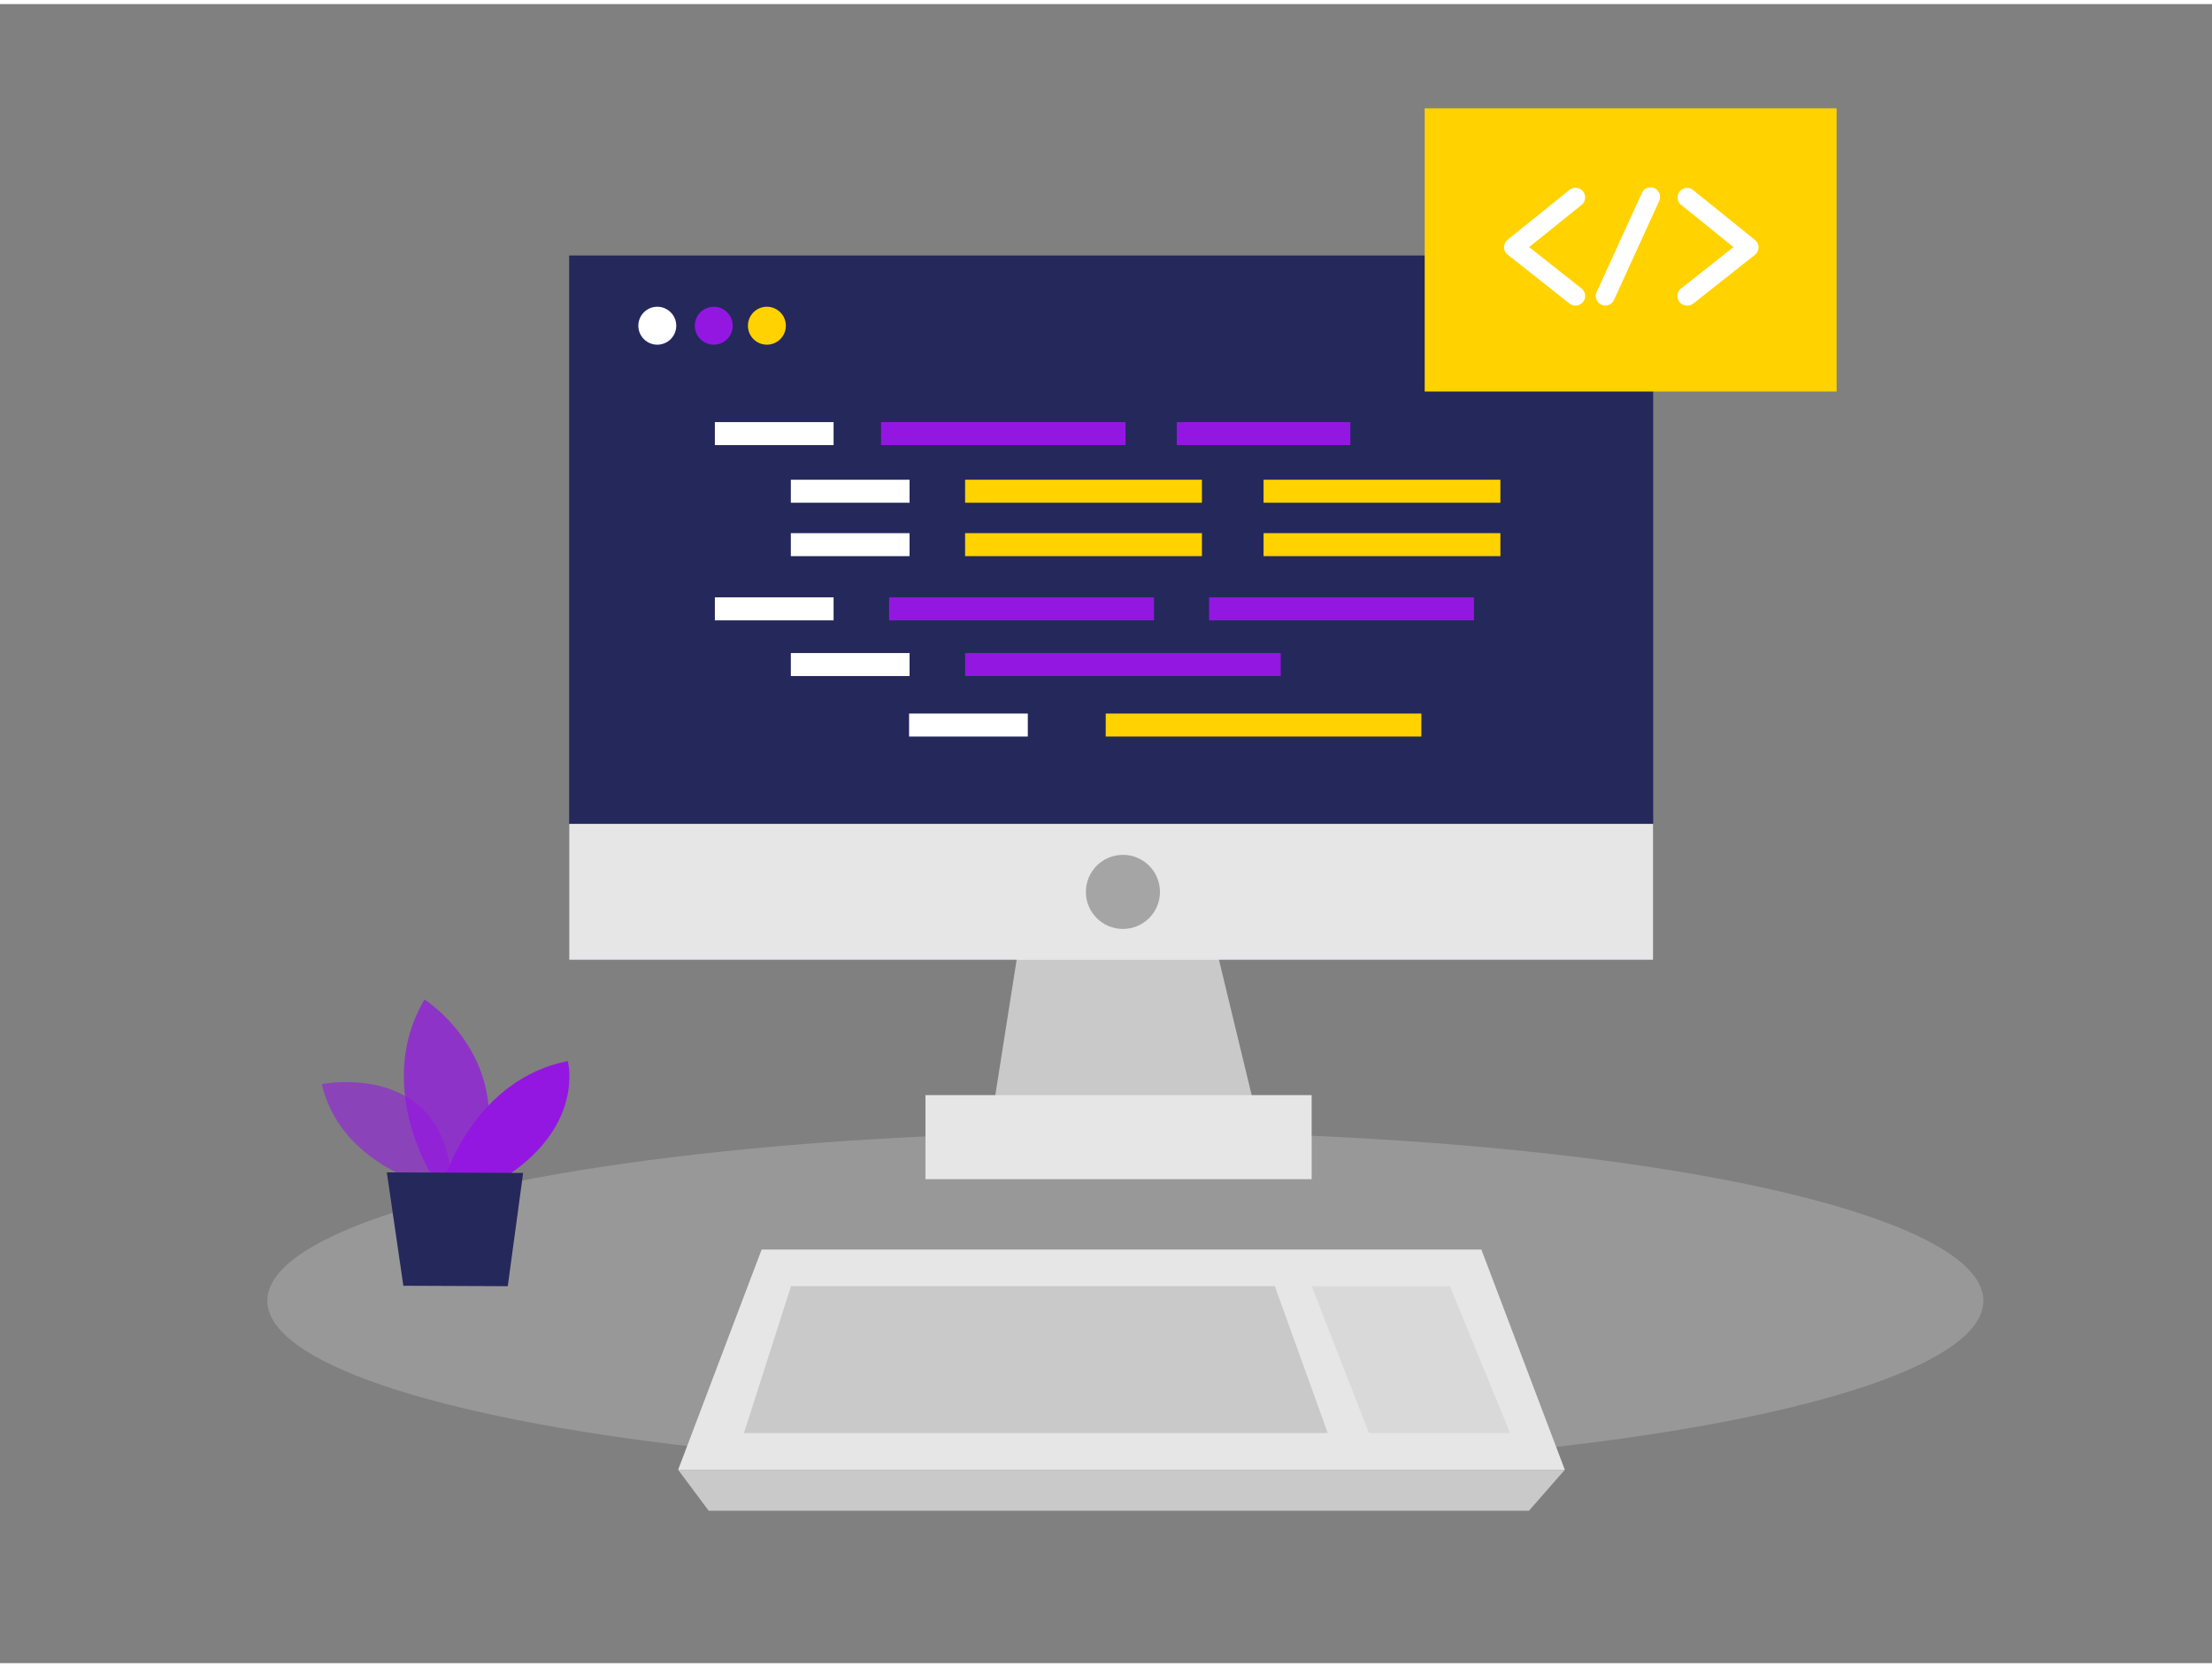 <?xml version="1.0" encoding="UTF-8" standalone="no"?>
<svg
   xmlns:dc="http://purl.org/dc/elements/1.1/"
   xmlns:cc="http://creativecommons.org/ns#"
   xmlns:rdf="http://www.w3.org/1999/02/22-rdf-syntax-ns#"
   xmlns:svg="http://www.w3.org/2000/svg"
   xmlns="http://www.w3.org/2000/svg"
   xmlns:sodipodi="http://sodipodi.sourceforge.net/DTD/sodipodi-0.dtd"
   xmlns:inkscape="http://www.inkscape.org/namespaces/inkscape"
   id="Layer_1"
   data-name="Layer 1"
   viewBox="0 0 400 300"
   width="406"
   height="306"
   class="illustration styles_illustrationTablet__1DWOa"
   version="1.1"
   sodipodi:docname="HTML_Two Color.svg"
   inkscape:version="0.92.4 (5da689c313, 2019-01-14)">
  <rect x="0" y="0" width="400" height="300" fill="#808080" stroke="none"/>
  <defs
     id="defs9187" />
  <sodipodi:namedview
     pagecolor="#ffffff"
     bordercolor="#666666"
     borderopacity="1"
     objecttolerance="10"
     gridtolerance="10"
     guidetolerance="10"
     inkscape:pageopacity="0"
     inkscape:pageshadow="2"
     inkscape:window-width="1920"
     inkscape:window-height="1027"
     id="namedview9185"
     showgrid="false"
     inkscape:zoom="0.69950739"
     inkscape:cx="203"
     inkscape:cy="153"
     inkscape:window-x="-8"
     inkscape:window-y="-8"
     inkscape:window-maximized="1"
     inkscape:current-layer="Layer_1" />
  <rect
     x="102.92"
     y="45.46"
     width="196.03"
     height="127.37"
     fill="#24285b"
     id="rect9110" />
  <polygon
     points="186.13 158.28 178.68 205.58 228.34 205.58 216.92 158.28 186.13 158.28"
     fill="#c9c9c9"
     id="polygon9112" />
  <ellipse
     cx="203.5"
     cy="234.47"
     rx="155.16"
     ry="30.56"
     fill="#e6e6e6"
     opacity="0.24"
     id="ellipse9114" />
  <rect
     x="167.35"
     y="197.29"
     width="69.84"
     height="15.2"
     fill="#e6e6e6"
     id="rect9116" />
  <circle
     cx="118.86"
     cy="58.16"
     r="3.43"
     fill="#fff"
     id="circle9118" />
  <circle
     cx="129.07"
     cy="58.16"
     r="3.43"
     fill="#9317E1"
     id="circle9120" />
  <circle
     cx="138.68"
     cy="58.16"
     r="3.43"
     fill="#ffd200"
     id="circle9122" />
  <rect
     x="102.92"
     y="148.24"
     width="196.03"
     height="24.59"
     fill="#e6e6e6"
     id="rect9124" />
  <circle
     cx="203.06"
     cy="160.54"
     r="6.7"
     fill="#a5a5a5"
     id="circle9126" />
  <rect
     x="174.52"
     y="117.35"
     width="57.08"
     height="4.16"
     fill="#9317E1"
     id="rect9128" />
  <rect
     x="199.95"
     y="128.29"
     width="57.08"
     height="4.16"
     fill="#ffd200"
     id="rect9130" />
  <rect
     x="160.78"
     y="107.28"
     width="47.9"
     height="4.16"
     fill="#9317E1"
     id="rect9132" />
  <rect
     x="218.64"
     y="107.28"
     width="47.9"
     height="4.16"
     fill="#9317E1"
     id="rect9134" />
  <rect
     x="174.52"
     y="95.67"
     width="42.83"
     height="4.16"
     fill="#ffd200"
     id="rect9136" />
  <rect
     x="228.49"
     y="95.67"
     width="42.83"
     height="4.16"
     fill="#ffd200"
     id="rect9138" />
  <rect
     x="143.01"
     y="117.35"
     width="21.47"
     height="4.16"
     fill="#fff"
     id="rect9140" />
  <rect
     x="164.39"
     y="128.29"
     width="21.47"
     height="4.16"
     fill="#fff"
     id="rect9142" />
  <rect
     x="129.27"
     y="107.28"
     width="21.47"
     height="4.16"
     fill="#fff"
     id="rect9144" />
  <rect
     x="129.27"
     y="75.59"
     width="21.47"
     height="4.16"
     fill="#fff"
     id="rect9146" />
  <rect
     x="143.01"
     y="86.01"
     width="21.47"
     height="4.16"
     fill="#fff"
     id="rect9148" />
  <rect
     x="174.52"
     y="86.01"
     width="42.83"
     height="4.16"
     fill="#ffd200"
     id="rect9150" />
  <rect
     x="228.49"
     y="86.01"
     width="42.83"
     height="4.16"
     fill="#ffd200"
     id="rect9152" />
  <rect
     x="143.01"
     y="95.67"
     width="21.47"
     height="4.16"
     fill="#fff"
     id="rect9154" />
  <rect
     x="159.32"
     y="75.59"
     width="44.22"
     height="4.16"
     fill="#9317E1"
     id="rect9156" />
  <rect
     x="212.79"
     y="75.59"
     width="31.4"
     height="4.16"
     fill="#9317E1"
     id="rect9158" />
  <rect
     x="257.63"
     y="18.85"
     width="74.49"
     height="51.21"
     fill="#ffd200"
     id="rect9160" />
  <path
     d="M284.87,54.51a1.72,1.72,0,0,1-1.07-.37l-11.17-8.83a1.74,1.74,0,0,1,0-2.7l11.17-9A1.72,1.72,0,0,1,286,36.31l-9.48,7.63,9.47,7.49a1.73,1.73,0,0,1-1.07,3.08Z"
     fill="#fff"
     id="path9162" />
  <path
     d="M305.09,54.51A1.72,1.72,0,0,1,304,51.43l9.47-7.49L304,36.31a1.72,1.72,0,1,1,2.17-2.68l11.16,9A1.74,1.74,0,0,1,318,44a1.77,1.77,0,0,1-.66,1.35l-11.17,8.83A1.69,1.69,0,0,1,305.09,54.51Z"
     fill="#fff"
     id="path9164" />
  <path
     d="M290.29,54.51a1.63,1.63,0,0,1-.71-.16,1.71,1.71,0,0,1-.85-2.28l8.13-17.82A1.73,1.73,0,1,1,300,35.69L291.86,53.5A1.73,1.73,0,0,1,290.29,54.51Z"
     fill="#fff"
     id="path9166" />
  <polygon
     points="267.88 225.21 206.06 225.21 199.55 225.21 137.73 225.21 122.63 265.04 199.55 265.04 206.06 265.04 282.97 265.04 267.88 225.21"
     fill="#e6e6e6"
     id="polygon9168" />
  <polygon
     points="230.53 231.84 197.86 231.84 192.92 231.84 143.04 231.84 134.53 258.4 192.92 258.4 197.86 258.4 240.1 258.4 230.53 231.84"
     fill="#c9c9c9"
     id="polygon9170" />
  <polygon
     points="237.19 231.84 247.55 258.4 273.08 258.4 262.19 231.84 237.19 231.84"
     fill="#c9c9c9"
     opacity="0.42"
     id="polygon9172" />
  <polygon
     points="122.63 265.04 128.15 272.44 276.49 272.44 282.97 265.04 122.63 265.04"
     fill="#c9c9c9"
     id="polygon9174" />
  <path
     d="M76.19,213.1s-14.78-4-18-17.8c0,0,22.91-4.63,23.56,19Z"
     fill="#9317E1"
     opacity="0.58"
     id="path9176" />
  <path
     d="M78,211.63S67.68,195.3,76.77,180c0,0,17.42,11.07,9.68,31.64Z"
     fill="#9317E1"
     opacity="0.73"
     id="path9178" />
  <path
     d="M80.67,211.65s5.46-17.25,22-20.52c0,0,3.09,11.2-10.69,20.56Z"
     fill="#9317E1"
     id="path9180" />
  <polygon
     points="69.95 211.26 72.94 231.76 91.82 231.84 94.6 211.36 69.95 211.26"
     fill="#24285b"
     id="polygon9182" />
</svg>
